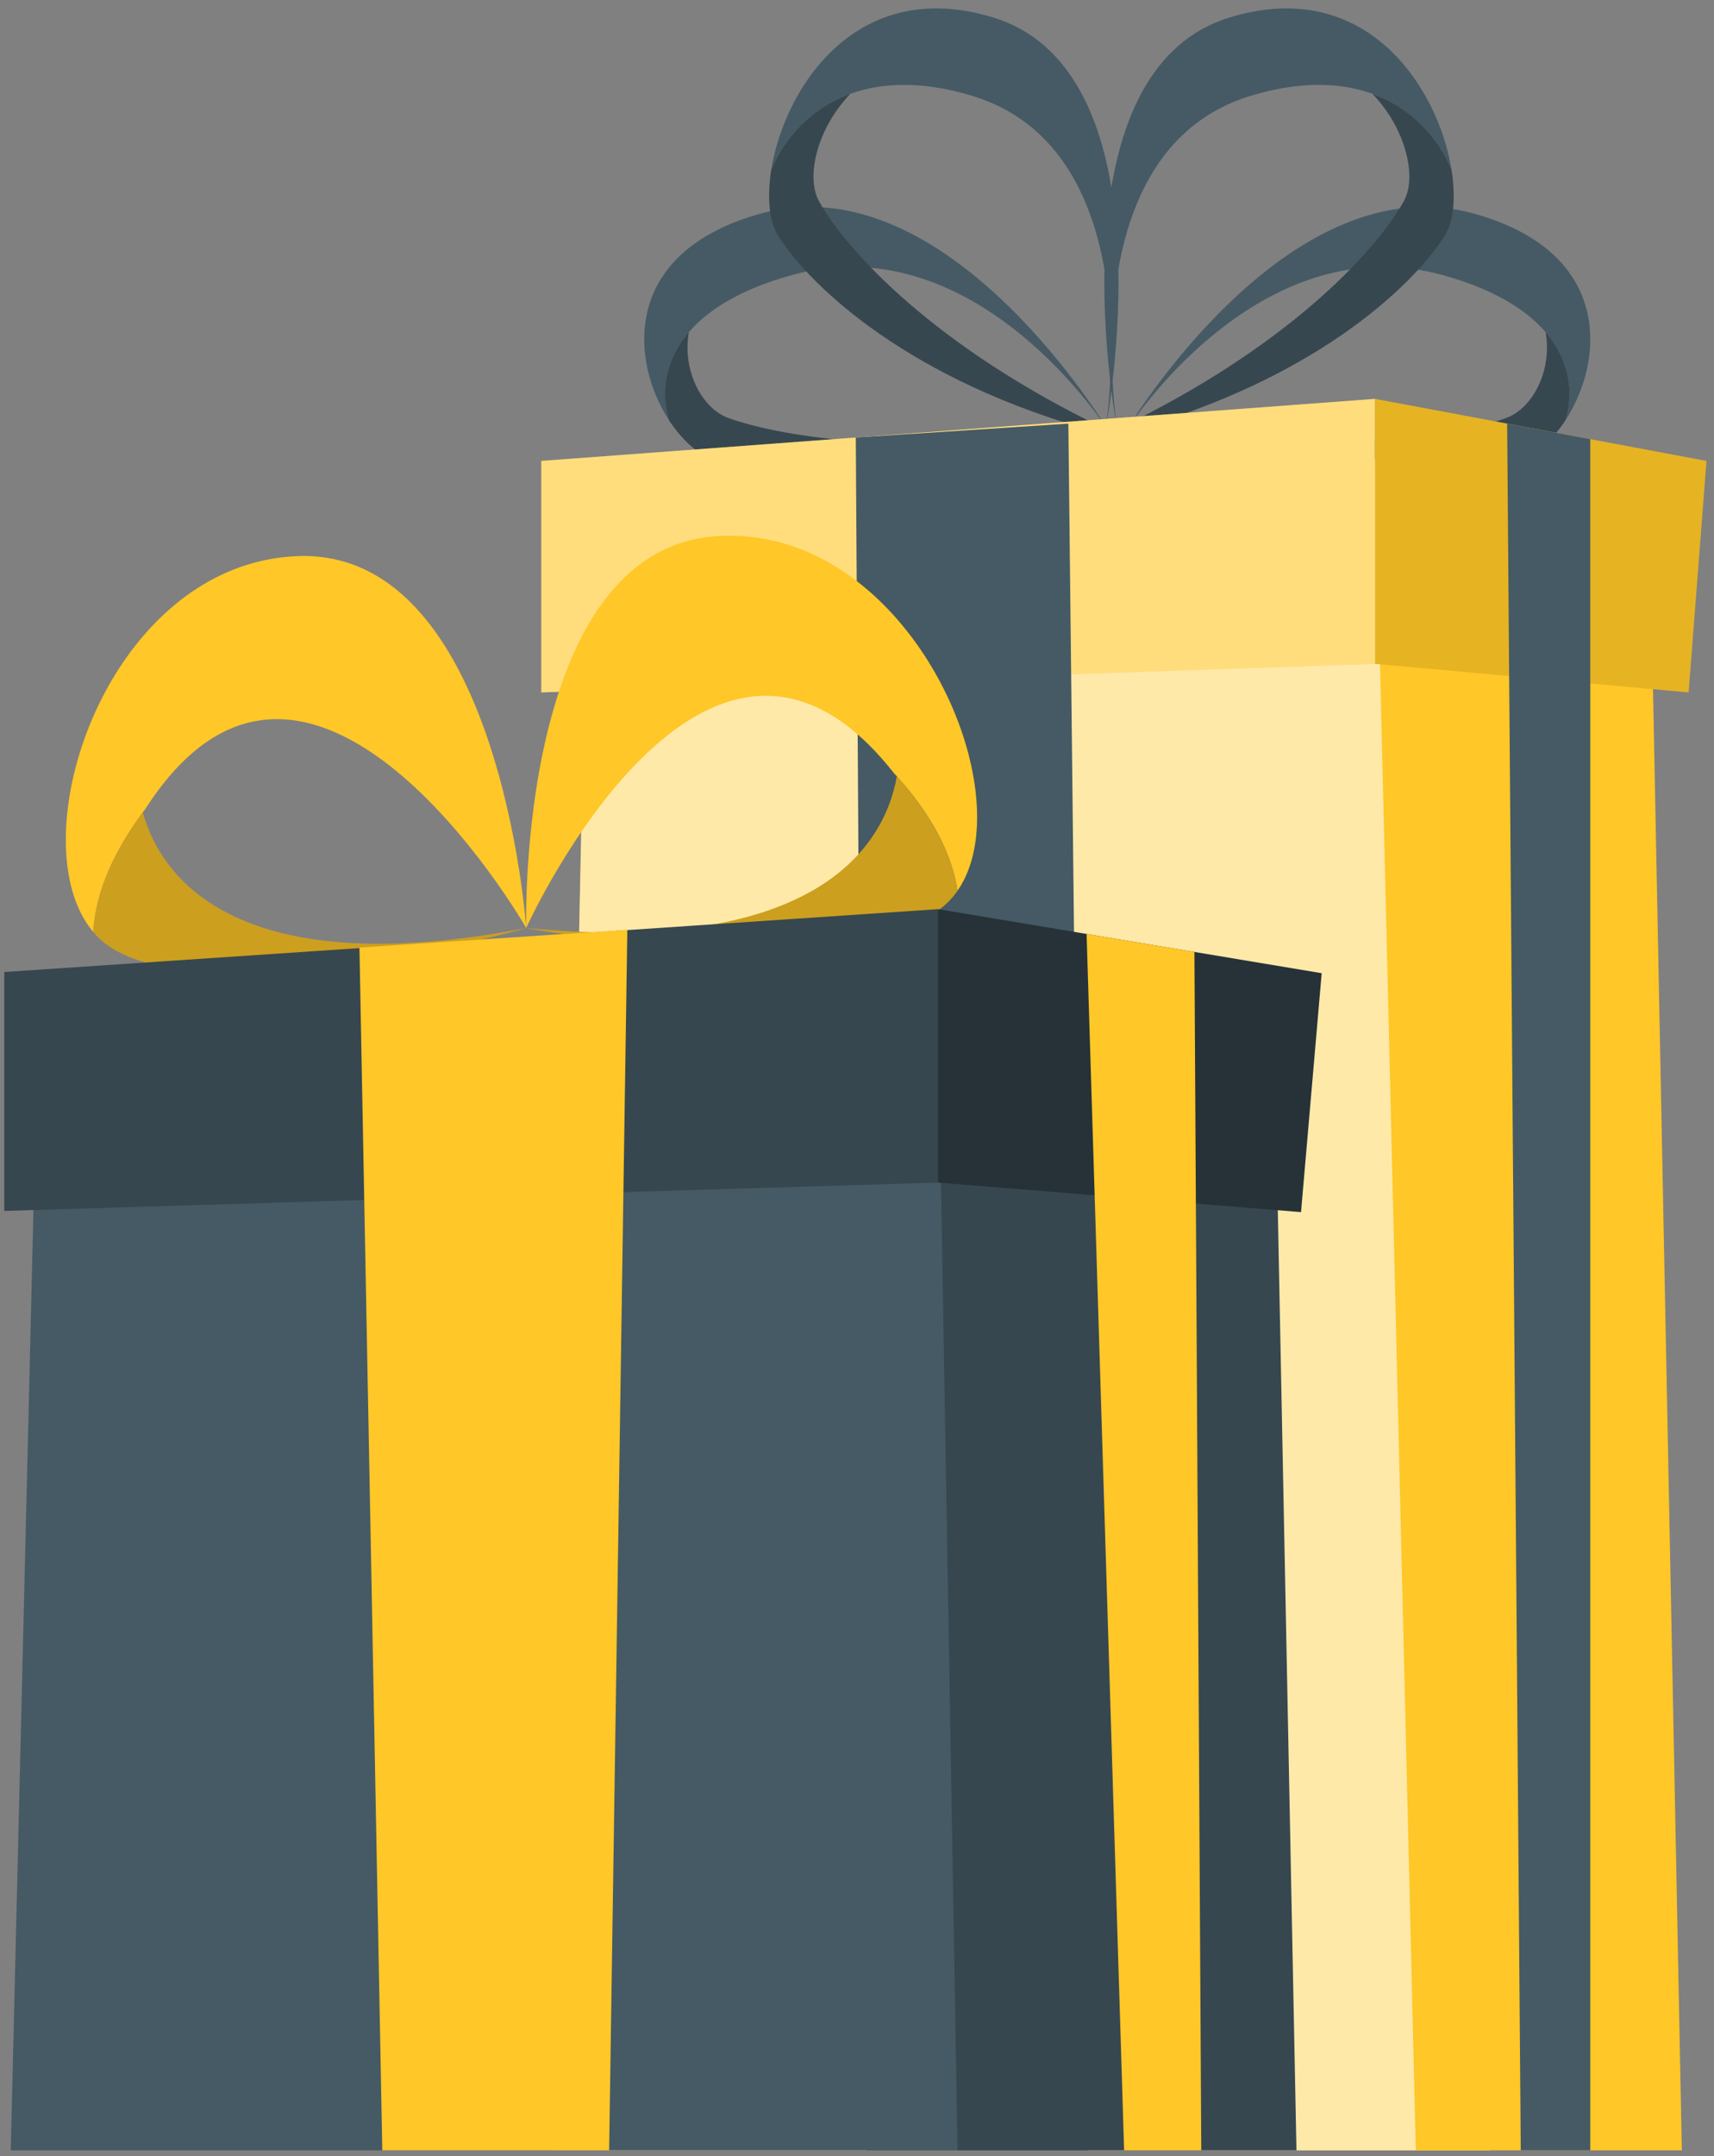 <svg width="136" height="171" viewBox="0 0 136 171" fill="none" xmlns="http://www.w3.org/2000/svg">
<rect x="0" y="0" width="136" height="171" fill="#808080" stroke="none"/>
<path d="M124.229 33.308C125.364 29.5 123.637 24.342 114.466 21.812C100.529 17.971 90.509 32.397 89.309 34.215C90.594 32.12 102.741 13.101 116.819 16.907C127.952 19.919 127.329 28.511 124.229 33.308Z" fill="#455A64"/>
<path d="M124.229 33.308C123.172 34.927 121.832 36.117 120.569 36.506C115.671 38.016 104.55 38.947 90.149 34.69C89.829 34.595 89.512 34.495 89.192 34.4C89.192 34.4 89.231 34.337 89.309 34.215C89.333 34.185 89.352 34.146 89.38 34.109C89.414 34.118 89.459 34.124 89.495 34.127C104.635 36.324 115.18 34.709 119.505 33.15C121.205 32.535 122.562 30.468 122.732 28.051C122.768 27.496 122.744 26.922 122.644 26.35C124.6 28.625 124.865 31.179 124.229 33.308Z" fill="#37474F"/>
<path d="M115.17 13.439C113.298 9.021 108.222 4.889 99.259 7.591C85.641 11.701 88.289 31.687 88.672 34.17C88.154 31.363 83.838 5.618 97.54 1.395C108.377 -1.944 114.111 6.925 115.17 13.439Z" fill="#455A64"/>
<path d="M115.17 13.439C115.521 15.644 115.34 17.583 114.638 18.685C111.921 22.964 103.947 30.203 89.668 34.163C89.351 34.251 89.031 34.331 88.714 34.419C88.714 34.419 88.699 34.334 88.672 34.17C88.668 34.126 88.655 34.076 88.649 34.023C88.682 34.013 88.722 33.994 88.753 33.977C102.116 27.555 109.147 19.965 111.384 15.964C112.26 14.39 111.82 11.572 110.203 9.08C109.829 8.509 109.396 7.955 108.904 7.444C112.071 8.587 114.126 10.967 115.17 13.439Z" fill="#37474F"/>
<path d="M53.07 33.308C51.935 29.5 53.661 24.342 62.833 21.812C76.77 17.971 86.79 32.397 87.99 34.215C86.705 32.12 74.558 13.101 60.479 16.907C49.346 19.919 49.97 28.511 53.07 33.308Z" fill="#455A64"/>
<path d="M53.07 33.308C54.127 34.927 55.466 36.117 56.73 36.506C61.628 38.016 72.749 38.947 87.15 34.69C87.47 34.595 87.787 34.495 88.107 34.4C88.107 34.4 88.067 34.337 87.99 34.215C87.966 34.185 87.947 34.146 87.919 34.109C87.886 34.118 87.84 34.124 87.803 34.127C72.663 36.324 62.119 34.709 57.793 33.15C56.094 32.535 54.737 30.468 54.567 28.051C54.531 27.496 54.554 26.922 54.654 26.35C52.699 28.625 52.433 31.179 53.07 33.308Z" fill="#37474F"/>
<path d="M61.202 13.439C63.075 9.021 68.15 4.889 77.114 7.591C90.731 11.701 88.084 31.687 87.701 34.17C88.219 31.363 92.535 5.618 78.832 1.395C67.995 -1.944 62.262 6.925 61.202 13.439Z" fill="#455A64"/>
<path d="M61.202 13.439C60.852 15.643 61.032 17.583 61.734 18.685C64.45 22.964 72.425 30.203 86.704 34.163C87.022 34.251 87.341 34.331 87.658 34.419C87.658 34.419 87.673 34.334 87.7 34.17C87.704 34.126 87.718 34.076 87.723 34.023C87.69 34.013 87.65 33.994 87.619 33.977C74.256 27.555 67.225 19.965 64.988 15.964C64.112 14.39 64.552 11.572 66.17 9.08C66.543 8.509 66.977 7.955 67.469 7.444C64.301 8.587 62.247 10.967 61.202 13.439Z" fill="#37474F"/>
<path d="M118.256 170.529H43.96L46.682 38.647L110.836 36.355L118.256 170.529Z" fill="#FFC727"/>
<path opacity="0.6" d="M118.256 170.529H43.96L46.682 38.647L110.836 36.355L118.256 170.529Z" fill="white"/>
<path d="M133.448 170.529H112.339L109.106 36.355L130.879 40.417L133.448 170.529Z" fill="#FFC727"/>
<path d="M42.95 36.553V54.911L109.106 52.642V31.633L42.95 36.553Z" fill="#FFC727"/>
<path opacity="0.4" d="M42.95 36.553V54.911L109.106 52.642V31.633L42.95 36.553Z" fill="white"/>
<path d="M133.985 54.911L109.106 52.642V31.633L135.402 36.553L133.985 54.911Z" fill="#FFC727"/>
<path opacity="0.1" d="M133.985 54.911L109.106 52.642V31.633L135.402 36.553L133.985 54.911Z" fill="black"/>
<path d="M67.904 34.697L68.76 170.529H86.299L84.77 33.594L67.904 34.697Z" fill="#455A64"/>
<path d="M119.588 33.594L126.182 34.828V170.529H120.667L119.588 33.594Z" fill="#455A64"/>
<path d="M77.485 65.952C77.343 67.767 76.85 69.382 75.977 70.635C75.931 70.32 75.864 69.993 75.785 69.667C75.712 69.335 75.613 68.997 75.501 68.654C74.891 66.755 73.751 64.647 71.846 62.353C71.671 62.145 71.496 61.938 71.308 61.726C71.261 61.671 71.215 61.622 71.161 61.568C71.161 61.561 71.161 61.561 71.161 61.561C71.074 61.464 70.978 61.375 70.9 61.276C56.124 42.55 42.053 72.888 41.756 73.587C41.751 73.594 41.751 73.6 41.751 73.6C41.751 73.6 40.941 43.343 57.074 42.504C69.714 41.843 78.225 56.601 77.485 65.952Z" fill="#FFC727"/>
<path d="M75.978 70.635C75.609 71.166 75.17 71.638 74.656 72.03C66.952 77.928 43.293 73.868 41.823 73.616L41.752 73.6C63.994 75.742 70.096 67.65 71.162 61.568C71.216 61.622 71.263 61.67 71.31 61.726C71.497 61.938 71.672 62.146 71.847 62.353C73.739 64.654 74.886 66.756 75.503 68.654C75.614 68.998 75.707 69.336 75.786 69.667C75.865 69.993 75.93 70.32 75.978 70.635Z" fill="#FFC727"/>
<path opacity="0.2" d="M75.978 70.635C75.609 71.166 75.17 71.638 74.656 72.03C66.952 77.928 43.293 73.868 41.823 73.616L41.752 73.6C63.994 75.742 70.096 67.65 71.162 61.568C71.216 61.622 71.263 61.67 71.31 61.726C71.497 61.938 71.672 62.146 71.847 62.353C73.739 64.654 74.886 66.756 75.503 68.654C75.614 68.998 75.707 69.336 75.786 69.667C75.865 69.993 75.93 70.32 75.978 70.635Z" fill="black"/>
<path d="M5.453 69.389C5.767 71.182 6.412 72.743 7.4 73.908C7.416 73.59 7.451 73.258 7.5 72.926C7.54 72.588 7.606 72.242 7.684 71.89C8.111 69.942 9.047 67.735 10.724 65.27C10.878 65.047 11.033 64.823 11.199 64.594C11.241 64.536 11.283 64.483 11.33 64.423C11.329 64.417 11.329 64.417 11.329 64.417C11.407 64.312 11.494 64.213 11.562 64.108C24.488 44.059 41.384 72.921 41.746 73.588C41.752 73.594 41.752 73.6 41.752 73.6C41.752 73.6 39.677 43.404 23.539 44.105C10.893 44.65 3.826 60.15 5.453 69.389Z" fill="#FFC727"/>
<path d="M7.399 73.907C7.815 74.4 8.299 74.827 8.848 75.169C17.078 80.307 40.243 74.013 41.683 73.622L41.751 73.6C19.815 77.849 12.97 70.375 11.329 64.422C11.281 64.482 11.239 64.534 11.198 64.594C11.032 64.823 10.877 65.046 10.723 65.269C9.059 67.739 8.118 69.94 7.683 71.889C7.605 72.242 7.546 72.587 7.498 72.925C7.45 73.257 7.416 73.589 7.399 73.907Z" fill="#FFC727"/>
<path opacity="0.2" d="M7.399 73.907C7.815 74.4 8.299 74.827 8.848 75.169C17.078 80.307 40.243 74.013 41.683 73.622L41.751 73.6C19.815 77.849 12.97 70.375 11.329 64.422C11.281 64.482 11.239 64.534 11.198 64.594C11.032 64.823 10.877 65.046 10.723 65.269C9.059 67.739 8.118 69.94 7.683 71.889C7.605 72.242 7.546 72.587 7.498 72.925C7.45 73.257 7.416 73.589 7.399 73.907Z" fill="black"/>
<path d="M75.978 170.529H0.853L3.01 81.28L76.432 80.187L75.978 170.529Z" fill="#455A64"/>
<path d="M102.87 170.529H75.978L74.429 80.187L101.12 82.42L102.87 170.529Z" fill="#37474F"/>
<path d="M0.338 77.084V96.031L74.429 93.783V72.1L0.338 77.084Z" fill="#37474F"/>
<path d="M103.232 96.125L74.429 93.783V72.1L104.871 77.178L103.232 96.125Z" fill="#263238"/>
<path d="M48.333 170.529H30.333L28.521 75.144L49.776 73.735L48.333 170.529Z" fill="#FFC727"/>
<path d="M89.195 170.529H95.317L94.774 75.494L86.217 74.067L89.195 170.529Z" fill="#FFC727"/>
</svg>

